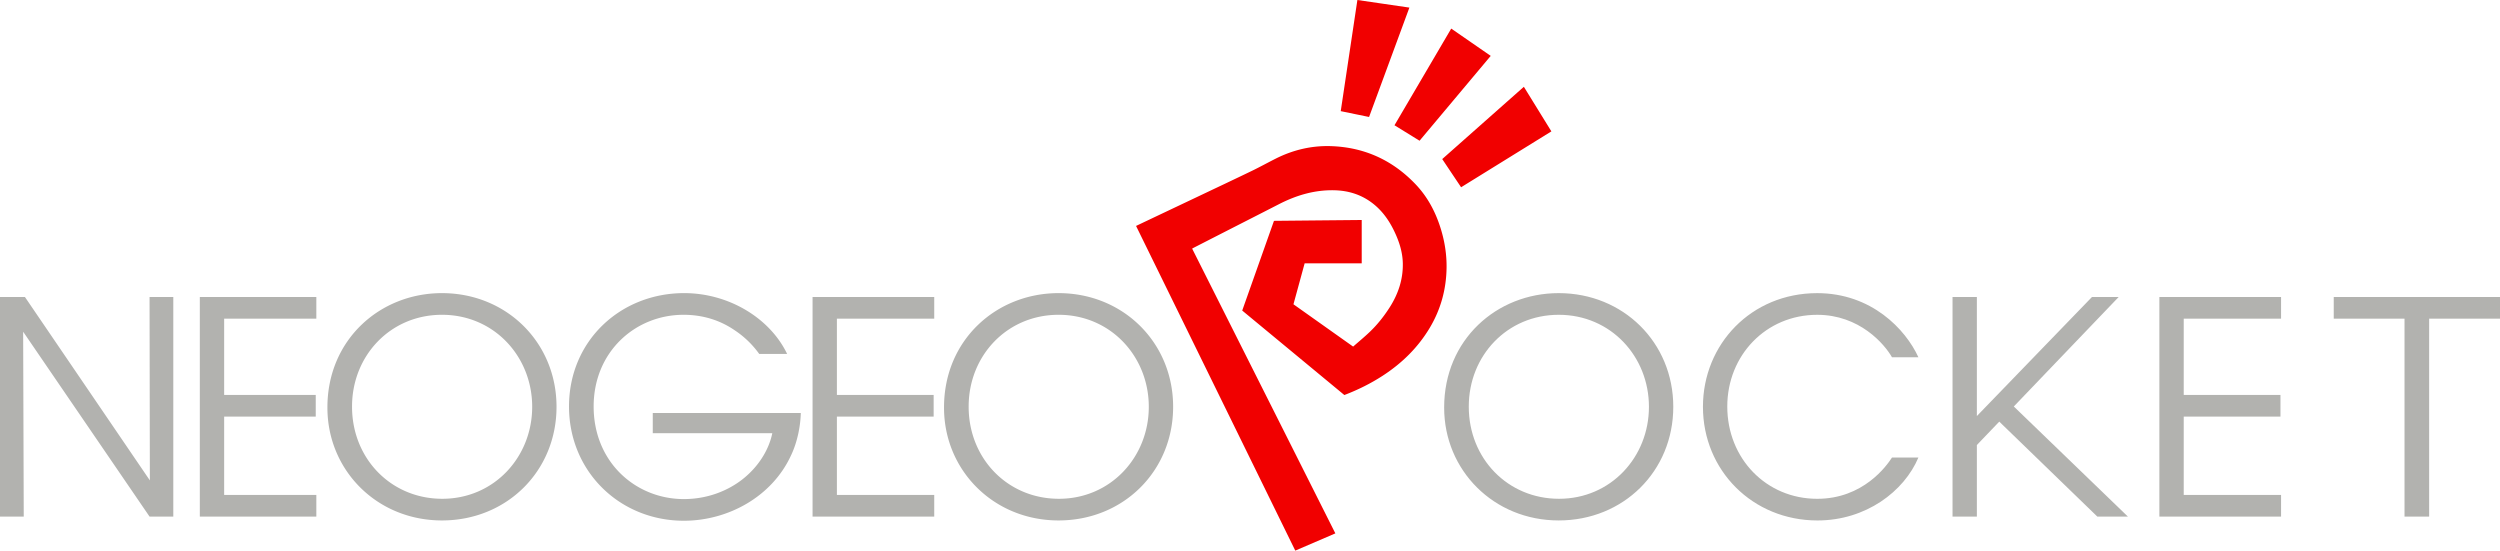 <?xml version="1.0" encoding="UTF-8" standalone="no"?>
<svg
   version="1.2"
   width="454.071"
   height="100"
   xml:space="preserve"
   id="svg73342"
   sodipodi:docname="ngp.svg"
   inkscape:version="1.2.1 (9c6d41e410, 2022-07-14)"
   xmlns:inkscape="http://www.inkscape.org/namespaces/inkscape"
   xmlns:sodipodi="http://sodipodi.sourceforge.net/DTD/sodipodi-0.dtd"
   xmlns="http://www.w3.org/2000/svg"
   xmlns:svg="http://www.w3.org/2000/svg"><defs
     id="defs73346" /><sodipodi:namedview
     id="namedview73344"
     pagecolor="#505050"
     bordercolor="#ffffff"
     borderopacity="1"
     inkscape:showpageshadow="0"
     inkscape:pageopacity="0"
     inkscape:pagecheckerboard="1"
     inkscape:deskcolor="#505050"
     showgrid="false"
     inkscape:zoom="1.385711"
     inkscape:cx="182.21693"
     inkscape:cy="83.711539"
     inkscape:window-width="1920"
     inkscape:window-height="1017"
     inkscape:window-x="-8"
     inkscape:window-y="-8"
     inkscape:window-maximized="1"
     inkscape:current-layer="g73334" /><g
     id="g75176"
     transform="scale(0.801)"><g
       fill="#5b5b59"
       id="g73330"
       style="fill:#b2b2af;fill-opacity:1">
        <path
   d="M 33.98,108.929 33.912,67.342 h 5.384 v 49.797 H 33.912 L 5.249,75.215 5.384,117.139 H 0 V 67.342 H 5.652 Z M 45.31,67.342 h 26.419 v 4.912 H 50.827 V 89.548 H 71.594 V 94.46 H 50.827 v 17.767 h 20.902 v 4.912 H 45.31 Z m 28.932,25.033 c 0,-15.341 11.911,-25.908 25.976,-25.908 14.602,0 25.975,11.171 25.975,25.773 0,14.604 -11.305,25.773 -25.975,25.773 -14.738,0 -25.976,-11.373 -25.976,-25.572 z m 5.585,-0.135 c 0,11.709 8.815,20.86 20.458,20.86 11.776,0 20.39,-9.485 20.39,-20.86 0,-11.373 -8.613,-20.861 -20.457,-20.861 -11.709,0 -20.391,9.286 -20.391,20.792 z M 172.16,80.262 a 21.234,21.234 0 0 0 -5.586,-5.383 c -3.23,-2.221 -7.133,-3.5 -11.574,-3.5 -10.902,0 -20.39,8.344 -20.39,20.792 0,12.652 9.556,20.996 20.457,20.996 5.249,0 9.892,-1.815 13.324,-4.508 3.5,-2.761 5.922,-6.527 6.73,-10.433 H 148.017 V 93.65 h 33.564 c -0.067,2.896 -0.74,6.527 -2.221,9.624 -4.307,9.354 -14.267,14.805 -24.293,14.805 -14.535,0 -26.042,-11.17 -26.042,-25.908 0,-14.938 11.709,-25.706 26.109,-25.706 10.094,0 19.448,5.653 23.351,13.795 h -6.325 z m 12.09,-12.92 h 27.59 v 4.912 h -22.071 v 17.294 h 21.937 v 4.912 h -21.937 v 17.767 h 22.071 v 4.912 h -27.59 z m 29.811,25.033 c 0,-15.341 11.911,-25.908 25.975,-25.908 14.603,0 25.975,11.171 25.975,25.773 0,14.604 -11.305,25.773 -25.975,25.773 -14.737,0 -25.975,-11.373 -25.975,-25.572 z m 5.585,-0.135 c 0,11.709 8.815,20.86 20.457,20.86 11.777,0 20.39,-9.485 20.39,-20.86 0,-11.373 -8.613,-20.861 -20.457,-20.861 -11.709,0 -20.39,9.286 -20.39,20.792 z"
   id="path73328"
   style="fill:#b2b2af;fill-opacity:1" />
    </g><g
       fill="#5b5b59"
       id="g73334"
       style="fill:#b6b6b2;fill-opacity:1">
        
    <path
   id="path73336"
   style="fill:#b2b2af;fill-opacity:1"
   d="m 475.575,117.139 h 6.932 l -25.871,-24.968 23.783,-24.83 h -6.055 L 448.259,94.339 V 67.342 h -5.518 v 49.797 h 5.518 v -16.228 l 5.08,-5.307 z M 327.465,92.375 c 0,-15.341 11.91,-25.908 25.977,-25.908 14.604,0 25.977,11.171 25.977,25.773 0,14.604 -11.305,25.773 -25.977,25.773 -14.736,0 -25.977,-11.373 -25.977,-25.572 z m 5.584,-0.135 c 0,11.709 8.816,20.86 20.459,20.86 11.777,0 20.393,-9.485 20.393,-20.86 0,-11.373 -8.613,-20.861 -20.459,-20.861 -11.707,0 -20.393,9.286 -20.393,20.792 z M 435,103.748 c -3.229,7.672 -11.91,14.268 -22.879,14.268 -14.736,0 -25.975,-11.373 -25.975,-25.772 0,-14.2 10.969,-25.774 25.906,-25.774 12.314,0 20.053,8.21 22.947,14.535 h -5.99 c -1.684,-2.96 -7.334,-9.623 -16.957,-9.623 -11.641,0 -20.389,9.219 -20.389,20.793 0,11.777 8.813,20.929 20.389,20.929 10.432,0 15.746,-7.47 16.957,-9.354 z m 54.643,-36.406 h 27.594 v 4.912 H 495.165 V 89.548 H 517.1 v 4.912 h -21.936 v 17.767 h 22.072 v 4.912 H 489.642 V 67.342 Z m 55.586,4.912 H 529.18 v -4.912 h 37.746 v 4.912 h -16.111 v 44.885 h -5.586 z" /></g><path
       fill="none"
       d="m 302.793,120.945 c -10.838,-21.554 -21.646,-43.05 -32.46,-64.561 0.06,-0.042 0.108,-0.083 0.163,-0.11 l 8.091,-4.138 c 3.812,-1.946 7.625,-3.883 11.433,-5.839 4.003,-2.056 8.21,-3.293 12.751,-3.146 3.091,0.101 5.925,0.999 8.411,2.896 2.193,1.674 3.746,3.848 4.938,6.306 1.129,2.332 1.932,4.759 1.979,7.377 0.063,3.637 -1.035,6.924 -2.984,9.978 -1.307,2.042 -2.797,3.921 -4.545,5.584 -1.203,1.146 -2.49,2.204 -3.738,3.299 l -13.531,-9.593 c 0.852,-3.113 1.693,-6.198 2.539,-9.291 h 12.939 v -9.823 c -6.682,0.063 -13.289,0.127 -19.896,0.193 -2.408,6.801 -4.803,13.564 -7.201,20.342 7.736,6.397 15.445,12.773 23.16,19.157 3.066,-1.17 5.975,-2.609 8.711,-4.388 4.365,-2.835 8,-6.396 10.672,-10.881 2.482,-4.169 3.727,-8.71 3.797,-13.559 0.041,-3.005 -0.414,-5.943 -1.299,-8.823 -1.172,-3.816 -2.986,-7.271 -5.754,-10.165 -5.189,-5.433 -11.553,-8.353 -19.082,-8.621 -4.45,-0.158 -8.66,0.847 -12.631,2.842 -1.789,0.9 -3.541,1.872 -5.342,2.744 -4.01,1.939 -8.04,3.837 -12.062,5.748 -3.547,1.687 -7.095,3.366 -10.642,5.047 -1.199,0.569 -2.399,1.141 -3.6,1.71 12.046,24.562 24.078,49.094 36.104,73.624 z"
       id="path73338" /><path
       fill="#f10000"
       d="m 302.793,120.945 c -3.047,1.312 -6.031,2.597 -9.086,3.909 -12.024,-24.529 -24.058,-49.063 -36.104,-73.624 1.201,-0.569 2.4,-1.141 3.6,-1.71 3.547,-1.682 7.095,-3.361 10.642,-5.047 4.022,-1.911 8.052,-3.809 12.062,-5.748 1.801,-0.872 3.553,-1.844 5.342,-2.744 3.971,-1.996 8.181,-3 12.631,-2.842 7.529,0.269 13.893,3.188 19.082,8.621 2.768,2.895 4.582,6.348 5.754,10.165 0.883,2.879 1.34,5.818 1.297,8.823 -0.068,4.849 -1.313,9.39 -3.795,13.559 -2.672,4.484 -6.307,8.045 -10.672,10.881 -2.736,1.776 -5.645,3.217 -8.711,4.387 a 115973.55,115973.55 0 0 0 -23.16,-19.156 l 7.201,-20.342 c 6.606,-0.065 13.217,-0.13 19.896,-0.193 v 9.823 h -12.939 l -2.539,9.291 13.531,9.593 c 1.248,-1.095 2.535,-2.153 3.738,-3.299 1.748,-1.663 3.238,-3.542 4.543,-5.584 1.949,-3.054 3.051,-6.341 2.986,-9.978 -0.049,-2.618 -0.852,-5.045 -1.979,-7.377 -1.189,-2.458 -2.742,-4.632 -4.938,-6.306 -2.486,-1.896 -5.32,-2.794 -8.411,-2.896 -4.541,-0.146 -8.748,1.09 -12.751,3.146 -3.807,1.956 -7.621,3.893 -11.433,5.839 -2.697,1.378 -5.395,2.758 -8.091,4.138 -0.055,0.028 -0.104,0.069 -0.163,0.11 a 202454.25,202454.25 0 0 1 32.467,64.561 z m 7.647,-94.419 c -2.162,-0.444 -4.266,-0.879 -6.424,-1.323 L 307.79,0 c 3.936,0.574 7.832,1.145 11.791,1.724 z m 35.1,-6.847 c 2.088,3.381 4.146,6.72 6.24,10.112 -6.818,4.222 -13.635,8.439 -20.473,12.671 -1.434,-2.141 -2.84,-4.241 -4.277,-6.392 6.166,-5.458 12.316,-10.907 18.51,-16.391 z M 329.069,6.482 c 3.018,2.085 5.979,4.135 8.955,6.19 -5.377,6.412 -10.738,12.805 -16.137,19.239 -1.889,-1.165 -3.76,-2.319 -5.684,-3.508 4.272,-7.274 8.549,-14.566 12.866,-21.921 z"
       id="path73340" /></g></svg>
